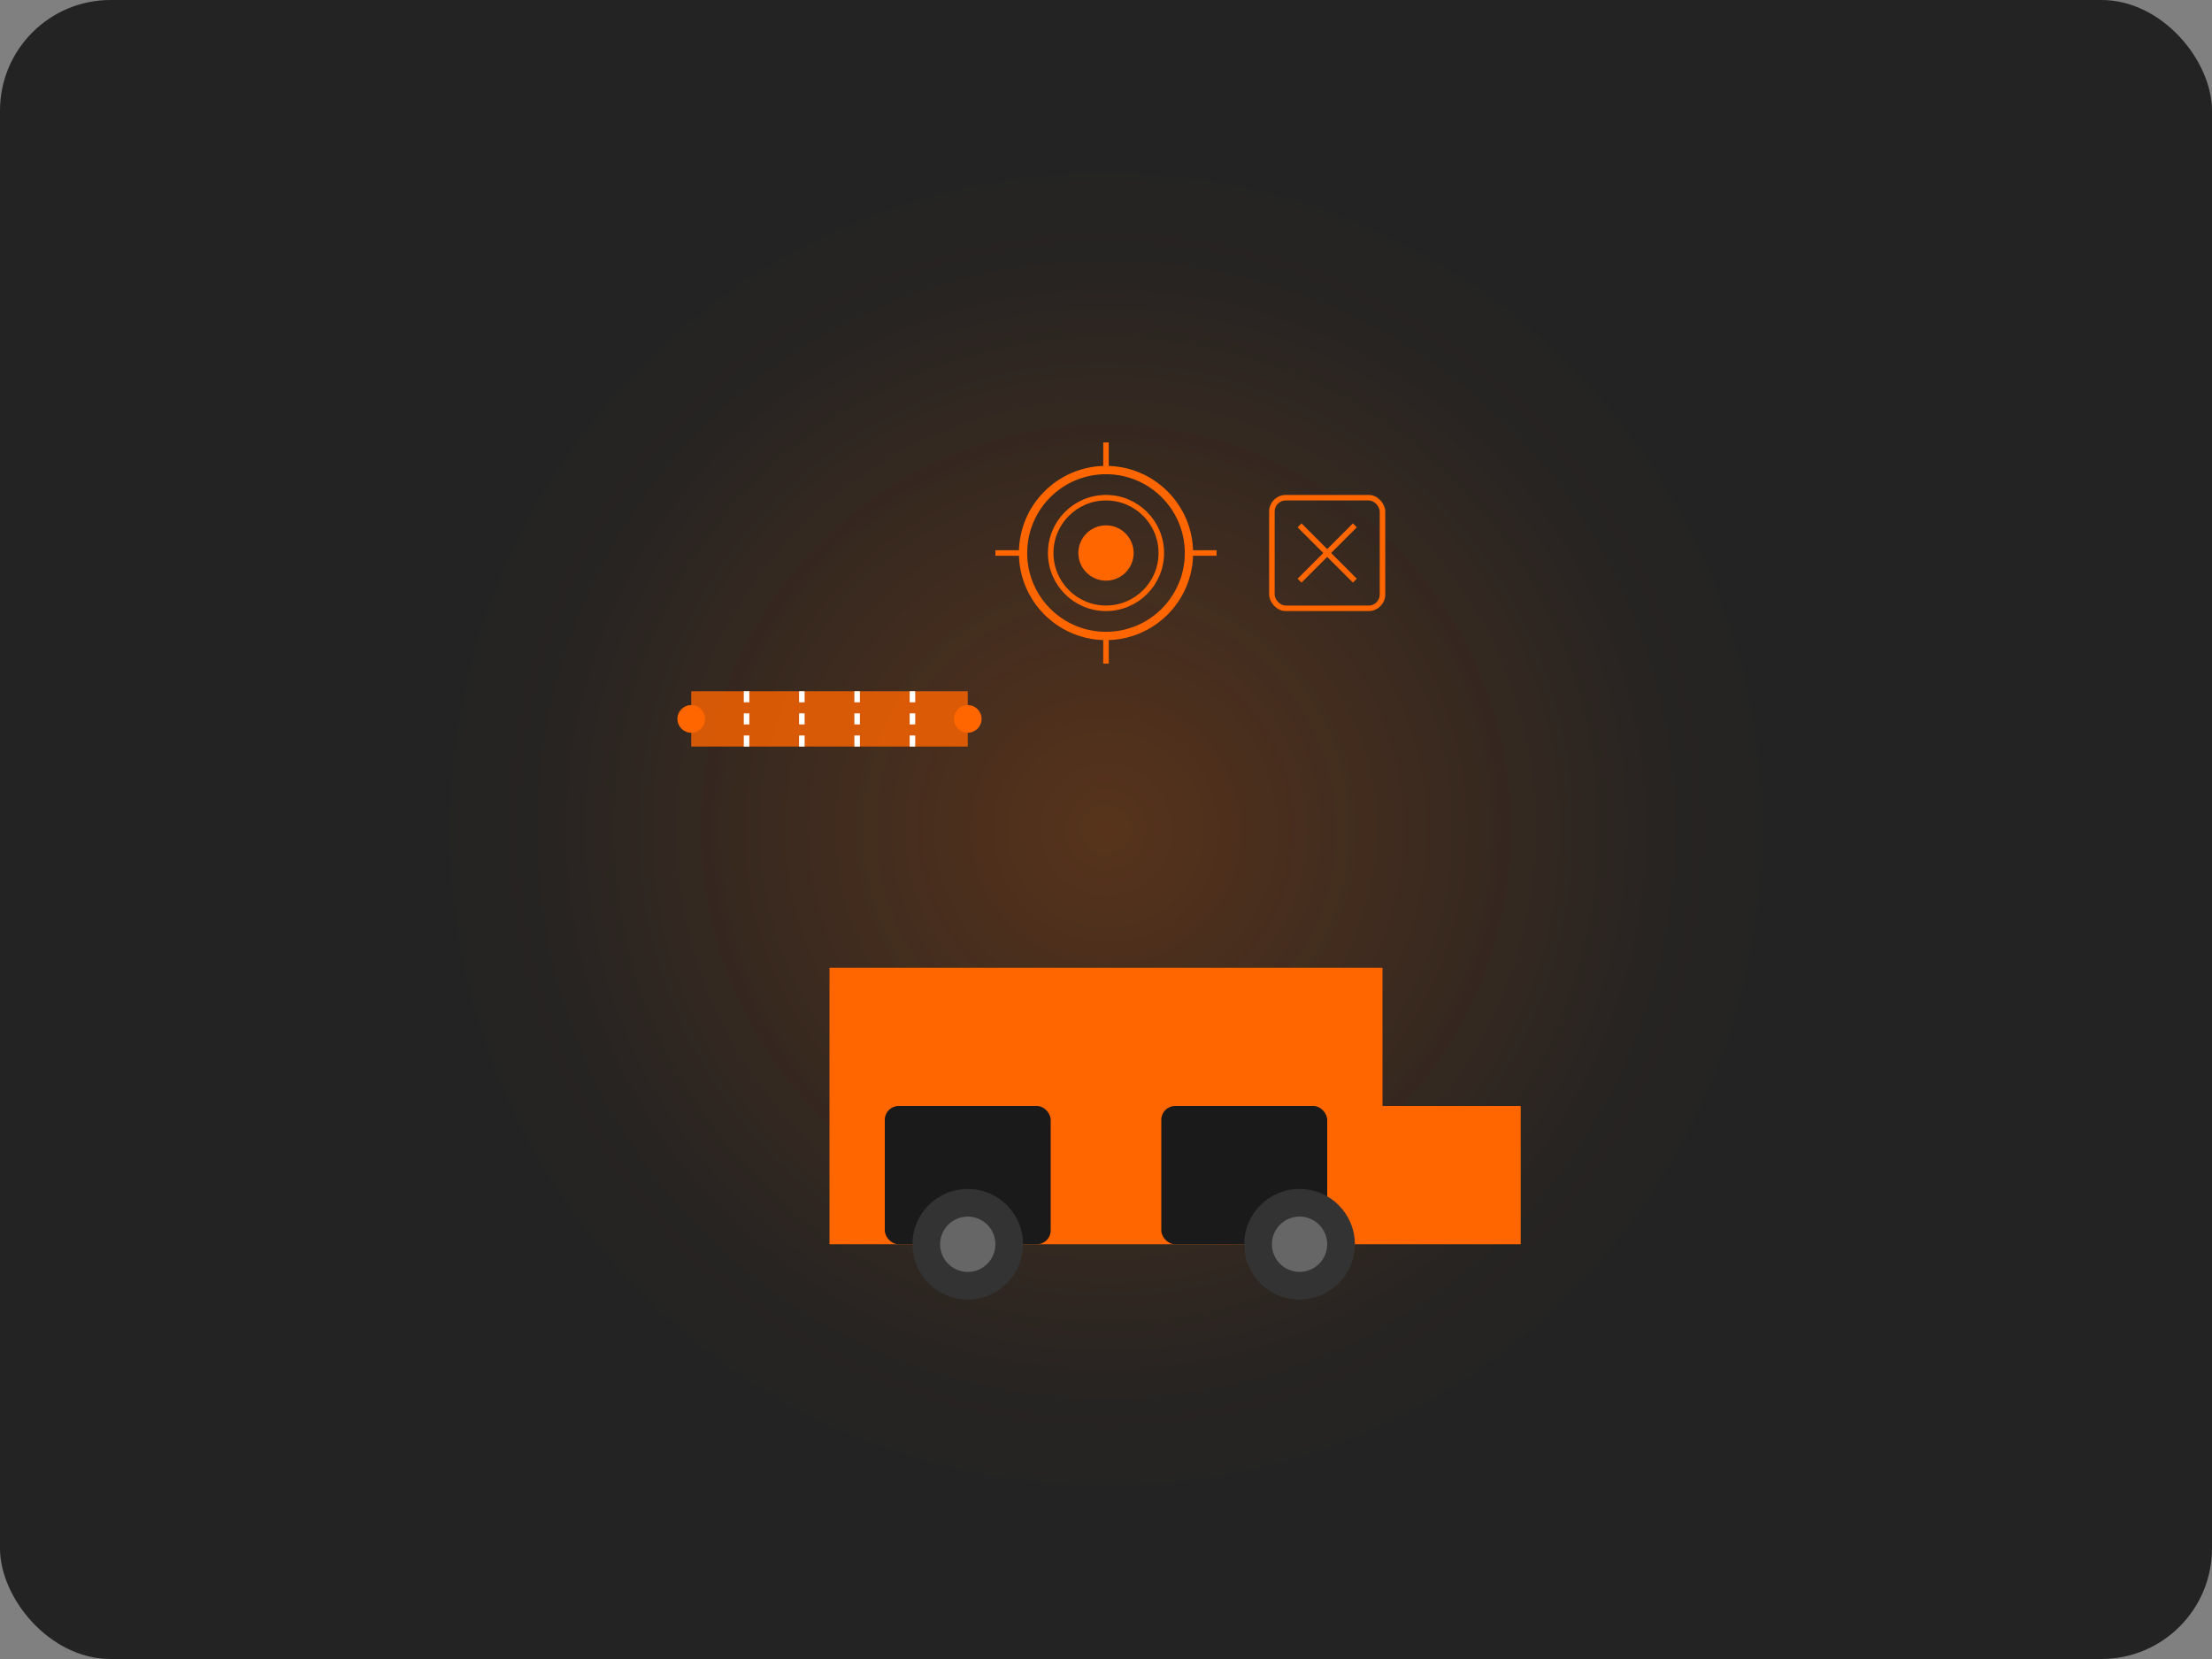 <?xml version="1.0" encoding="UTF-8"?>
<svg width="800" height="600" viewBox="0 0 800 600" fill="none" xmlns="http://www.w3.org/2000/svg">
    <rect x="0" y="0" width="800" height="600" fill="#808080" stroke="none"/>
    <!-- Arka plan -->
    <rect width="800" height="600" rx="40" fill="#232323"/>
    
    <!-- Dekoratif elementler -->
    <circle cx="400" cy="300" r="250" fill="url(#gradient1)" opacity="0.1"/>
    <circle cx="400" cy="300" r="200" fill="url(#gradient2)" opacity="0.15"/>
    
    <!-- Ana görsel - Lojistik ve teknoloji temalı -->
    <g transform="translate(200, 150)">
        <!-- Kamyon -->
        <path d="M100 200 L300 200 L300 250 L350 250 L350 300 L100 300 Z" fill="#ff6600"/>
        <rect x="120" y="250" width="60" height="50" rx="5" fill="#1a1a1a"/>
        <rect x="220" y="250" width="60" height="50" rx="5" fill="#1a1a1a"/>
        <circle cx="150" cy="300" r="20" fill="#333"/>
        <circle cx="150" cy="300" r="10" fill="#666"/>
        <circle cx="270" cy="300" r="20" fill="#333"/>
        <circle cx="270" cy="300" r="10" fill="#666"/>
        
        <!-- Dijital elementler -->
        <g transform="translate(50, 100)">
            <!-- Veri akışı -->
            <path d="M0 0 L100 0 L100 20 L0 20 Z" fill="#ff6600" opacity="0.8"/>
            <path d="M20 0 L20 20" stroke="#fff" stroke-width="2" stroke-dasharray="4 4"/>
            <path d="M40 0 L40 20" stroke="#fff" stroke-width="2" stroke-dasharray="4 4"/>
            <path d="M60 0 L60 20" stroke="#fff" stroke-width="2" stroke-dasharray="4 4"/>
            <path d="M80 0 L80 20" stroke="#fff" stroke-width="2" stroke-dasharray="4 4"/>
            
            <!-- Bağlantı noktaları -->
            <circle cx="0" cy="10" r="5" fill="#ff6600"/>
            <circle cx="100" cy="10" r="5" fill="#ff6600"/>
        </g>
        
        <!-- Teknoloji ikonları -->
        <g transform="translate(200, 50)">
            <!-- GPS -->
            <circle cx="0" cy="0" r="30" fill="none" stroke="#ff6600" stroke-width="3"/>
            <circle cx="0" cy="0" r="20" fill="none" stroke="#ff6600" stroke-width="2"/>
            <circle cx="0" cy="0" r="10" fill="#ff6600"/>
            <path d="M0 -30 L0 -40 M0 30 L0 40 M-30 0 L-40 0 M30 0 L40 0" stroke="#ff6600" stroke-width="2"/>
            
            <!-- Takip -->
            <g transform="translate(80, 0)">
                <rect x="-20" y="-20" width="40" height="40" rx="5" fill="none" stroke="#ff6600" stroke-width="2"/>
                <path d="M-10 -10 L10 10 M-10 10 L10 -10" stroke="#ff6600" stroke-width="2"/>
            </g>
        </g>
    </g>
    
    <!-- Gradyanlar -->
    <defs>
        <radialGradient id="gradient1" cx="0.5" cy="0.5" r="0.5" gradientUnits="objectBoundingBox">
            <stop offset="0%" stop-color="#ff6600"/>
            <stop offset="100%" stop-color="#ff6600" stop-opacity="0"/>
        </radialGradient>
        <radialGradient id="gradient2" cx="0.5" cy="0.5" r="0.5" gradientUnits="objectBoundingBox">
            <stop offset="0%" stop-color="#ff6600"/>
            <stop offset="100%" stop-color="#ff6600" stop-opacity="0"/>
        </radialGradient>
    </defs>
</svg> 